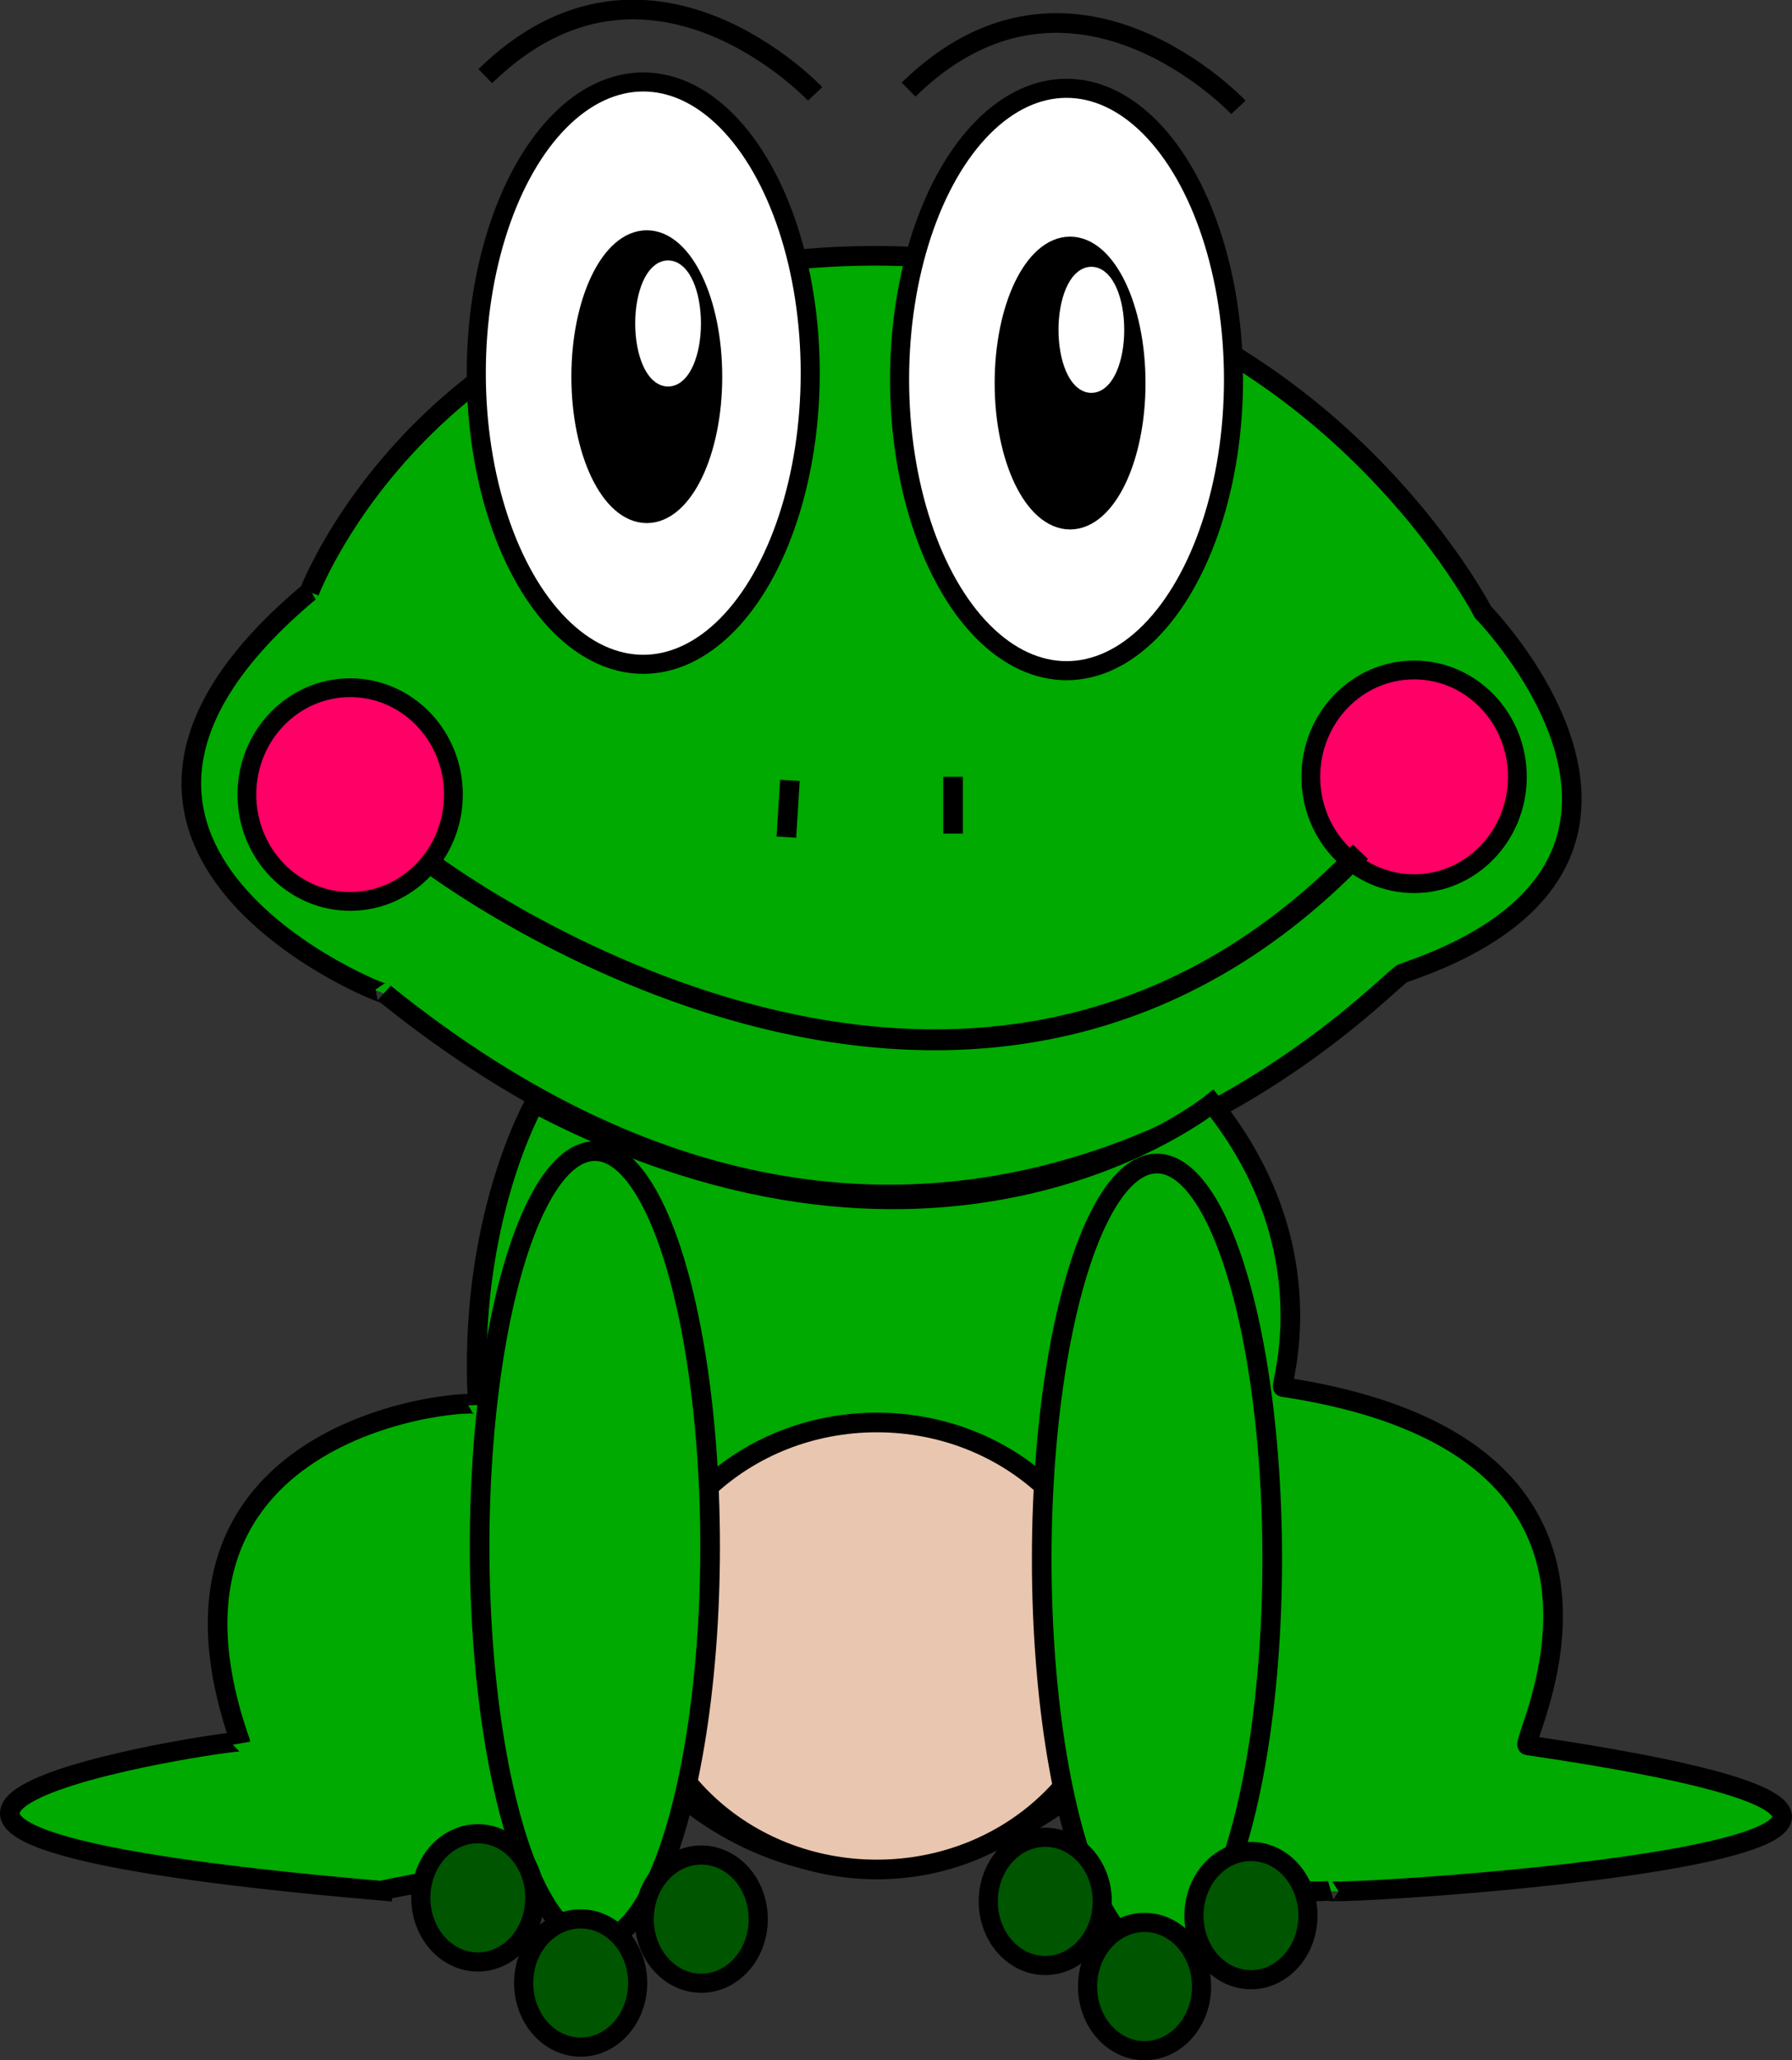 <?xml version="1.0" encoding="UTF-8" standalone="no"?>
<!-- Created with Inkscape (http://www.inkscape.org/) -->

<svg
   width="292.252mm"
   height="335.893mm"
   viewBox="0 0 292.252 335.893"
   version="1.1"
   id="svg35560"
   xml:space="preserve"
   inkscape:version="1.2.1 (9c6d41e410, 2022-07-14)"
   sodipodi:docname="obrazek.svg"
   xmlns:inkscape="http://www.inkscape.org/namespaces/inkscape"
   xmlns:sodipodi="http://sodipodi.sourceforge.net/DTD/sodipodi-0.dtd"
   xmlns="http://www.w3.org/2000/svg"
   xmlns:svg="http://www.w3.org/2000/svg"><rect x="0" y="0" width="292.252" height="335.893" fill="#333333" stroke="none"/><sodipodi:namedview
     id="namedview35562"
     pagecolor="#505050"
     bordercolor="#eeeeee"
     borderopacity="1"
     inkscape:showpageshadow="0"
     inkscape:pageopacity="0"
     inkscape:pagecheckerboard="0"
     inkscape:deskcolor="#505050"
     inkscape:document-units="mm"
     showgrid="false"
     inkscape:zoom="0.457453"
     inkscape:cx="878.7788"
     inkscape:cy="962.94045"
     inkscape:window-width="1278"
     inkscape:window-height="1368"
     inkscape:window-x="-7"
     inkscape:window-y="0"
     inkscape:window-maximized="0"
     inkscape:current-layer="layer1" /><defs
     id="defs35557" /><g
     inkscape:groupmode="layer"
     id="layer2"
     inkscape:label="Warstwa 2"
     transform="translate(-92.696,-104.702)"><path
       style="fill:#00aa00;fill-opacity:1;stroke:#000000;stroke-width:3.203"
       d="m 143.143,201.218 c 0,0 20.449,-53.985 90.793,-54.803 70.344,-0.818 100.609,58.075 100.609,58.075 0,0 40.08,40.898 -13.087,58.893 -2.454,0.818 -72.798,78.524 -166.045,3.272 0.818,0.818 -62.165,-23.721 -12.269,-65.437 z"
       id="path35939" /><path
       style="fill:#00aa00;fill-opacity:1;stroke:#000000;stroke-width:3.203"
       d="m 179.877,284.565 c 0,0 -10.989,19.087 -9.254,49.163 0,-1.157 -57.26,2.314 -38.752,54.946 0,-0.578 -98.325,13.881 23.135,24.292 0,-0.578 35.86,-4.627 45.114,-19.665 -0.578,1.735 32.968,35.281 72.876,-0.578 0,-0.578 18.508,21.979 36.438,20.243 -2.314,1.157 142.861,-7.519 32.389,-23.714 -1.735,0 25.449,-48.584 -39.908,-58.417 -0.578,0 7.519,-22.557 -11.568,-46.271 0,0 -43.379,35.281 -110.471,0 z"
       id="path36421" /><ellipse
       style="fill:#e9c6af;fill-opacity:1;stroke:#000000;stroke-width:3.203"
       id="path36427"
       cx="235.691"
       cy="373.057"
       rx="39.041"
       ry="36.438" /></g><g
     inkscape:label="Warstwa 1"
     inkscape:groupmode="layer"
     id="layer1"
     transform="translate(-92.696,-104.702)"><ellipse
       style="fill:#00aa00;fill-opacity:1;stroke:#000000;stroke-width:3.203"
       id="path36429"
       cx="281.384"
       cy="358.887"
       rx="18.797"
       ry="64.49" /><ellipse
       style="fill:#00aa00;fill-opacity:1;stroke:#000000;stroke-width:3.203"
       id="path36429-8"
       cx="189.71"
       cy="356.863"
       rx="18.797"
       ry="64.49" /><ellipse
       style="fill:#005500;fill-opacity:1;stroke:#000000;stroke-width:3.119"
       id="path36453"
       cx="170.623"
       cy="414.123"
       rx="9.296"
       ry="10.453" /><ellipse
       style="fill:#005500;fill-opacity:1;stroke:#000000;stroke-width:3.119"
       id="path36453-7"
       cx="187.396"
       cy="428.004"
       rx="9.296"
       ry="10.453" /><ellipse
       style="fill:#005500;fill-opacity:1;stroke:#000000;stroke-width:3.119"
       id="path36453-0"
       cx="207.061"
       cy="417.593"
       rx="9.296"
       ry="10.453" /><ellipse
       style="fill:#005500;fill-opacity:1;stroke:#000000;stroke-width:3.119"
       id="path36453-4"
       cx="263.165"
       cy="414.701"
       rx="9.296"
       ry="10.453" /><ellipse
       style="fill:#005500;fill-opacity:1;stroke:#000000;stroke-width:3.119"
       id="path36453-48"
       cx="279.359"
       cy="428.582"
       rx="9.296"
       ry="10.453" /><ellipse
       style="fill:#005500;fill-opacity:1;stroke:#000000;stroke-width:3.119"
       id="path36453-6"
       cx="296.711"
       cy="417.015"
       rx="9.296"
       ry="10.453" /><ellipse
       style="fill:#ff0066;fill-opacity:1;stroke:#000000;stroke-width:3.062"
       id="path36529"
       cx="149.801"
       cy="234.245"
       rx="16.844"
       ry="17.422" /><ellipse
       style="fill:#ff0066;fill-opacity:1;stroke:#000000;stroke-width:3.062"
       id="path36529-4"
       cx="323.316"
       cy="231.353"
       rx="16.844"
       ry="17.422" /><path
       style="fill:none;stroke:#000000;stroke-width:3.411"
       d="m 162.009,244.792 c 0,0 87.176,67.038 152.557,-1.219"
       id="path36575" /><path
       style="fill:none;stroke:#000000;stroke-width:3.203"
       d="m 221.521,231.932 -0.578,9.254"
       id="path36577" /><path
       style="fill:none;stroke:#000000;stroke-width:3.203"
       d="m 248.127,231.353 v 9.254"
       id="path36579" /><ellipse
       style="fill:#ffffff;fill-opacity:1;stroke:#000000;stroke-width:3.11"
       id="path36581"
       cx="266.635"
       cy="166.574"
       rx="27.231"
       ry="47.474" /><ellipse
       style="fill:#000000;fill-opacity:1;stroke:#000000;stroke-width:3.203"
       id="path36605-4"
       cx="267.213"
       cy="167.153"
       rx="10.7"
       ry="22.268" /><ellipse
       style="fill:#ffffff;fill-opacity:1;stroke:#ffffff;stroke-width:3.203;stroke-opacity:1"
       id="path36631-4"
       cx="270.684"
       cy="158.477"
       rx="3.759"
       ry="8.676" /><path
       style="fill:none;fill-opacity:1;stroke:#000000;stroke-width:3.203;stroke-opacity:1"
       d="m 294.663,122.204 c 0,0 -27.184,-28.919 -53.79,-2.892"
       id="path43823-4" /><ellipse
       style="fill:#ffffff;fill-opacity:1;stroke:#000000;stroke-width:3.11"
       id="path36581-4"
       cx="197.602"
       cy="165.537"
       rx="27.231"
       ry="47.474" /><ellipse
       style="fill:#000000;fill-opacity:1;stroke:#000000;stroke-width:3.203"
       id="path36605-4-7"
       cx="198.181"
       cy="166.115"
       rx="10.7"
       ry="22.268" /><ellipse
       style="fill:#ffffff;fill-opacity:1;stroke:#ffffff;stroke-width:3.203;stroke-opacity:1"
       id="path36631-4-8"
       cx="201.651"
       cy="157.44"
       rx="3.759"
       ry="8.676" /><path
       style="fill:none;fill-opacity:1;stroke:#000000;stroke-width:3.203;stroke-opacity:1"
       d="m 225.631,120.009 c 0,0 -27.184,-28.919 -53.79,-2.892"
       id="path43823-4-2" /></g></svg>
